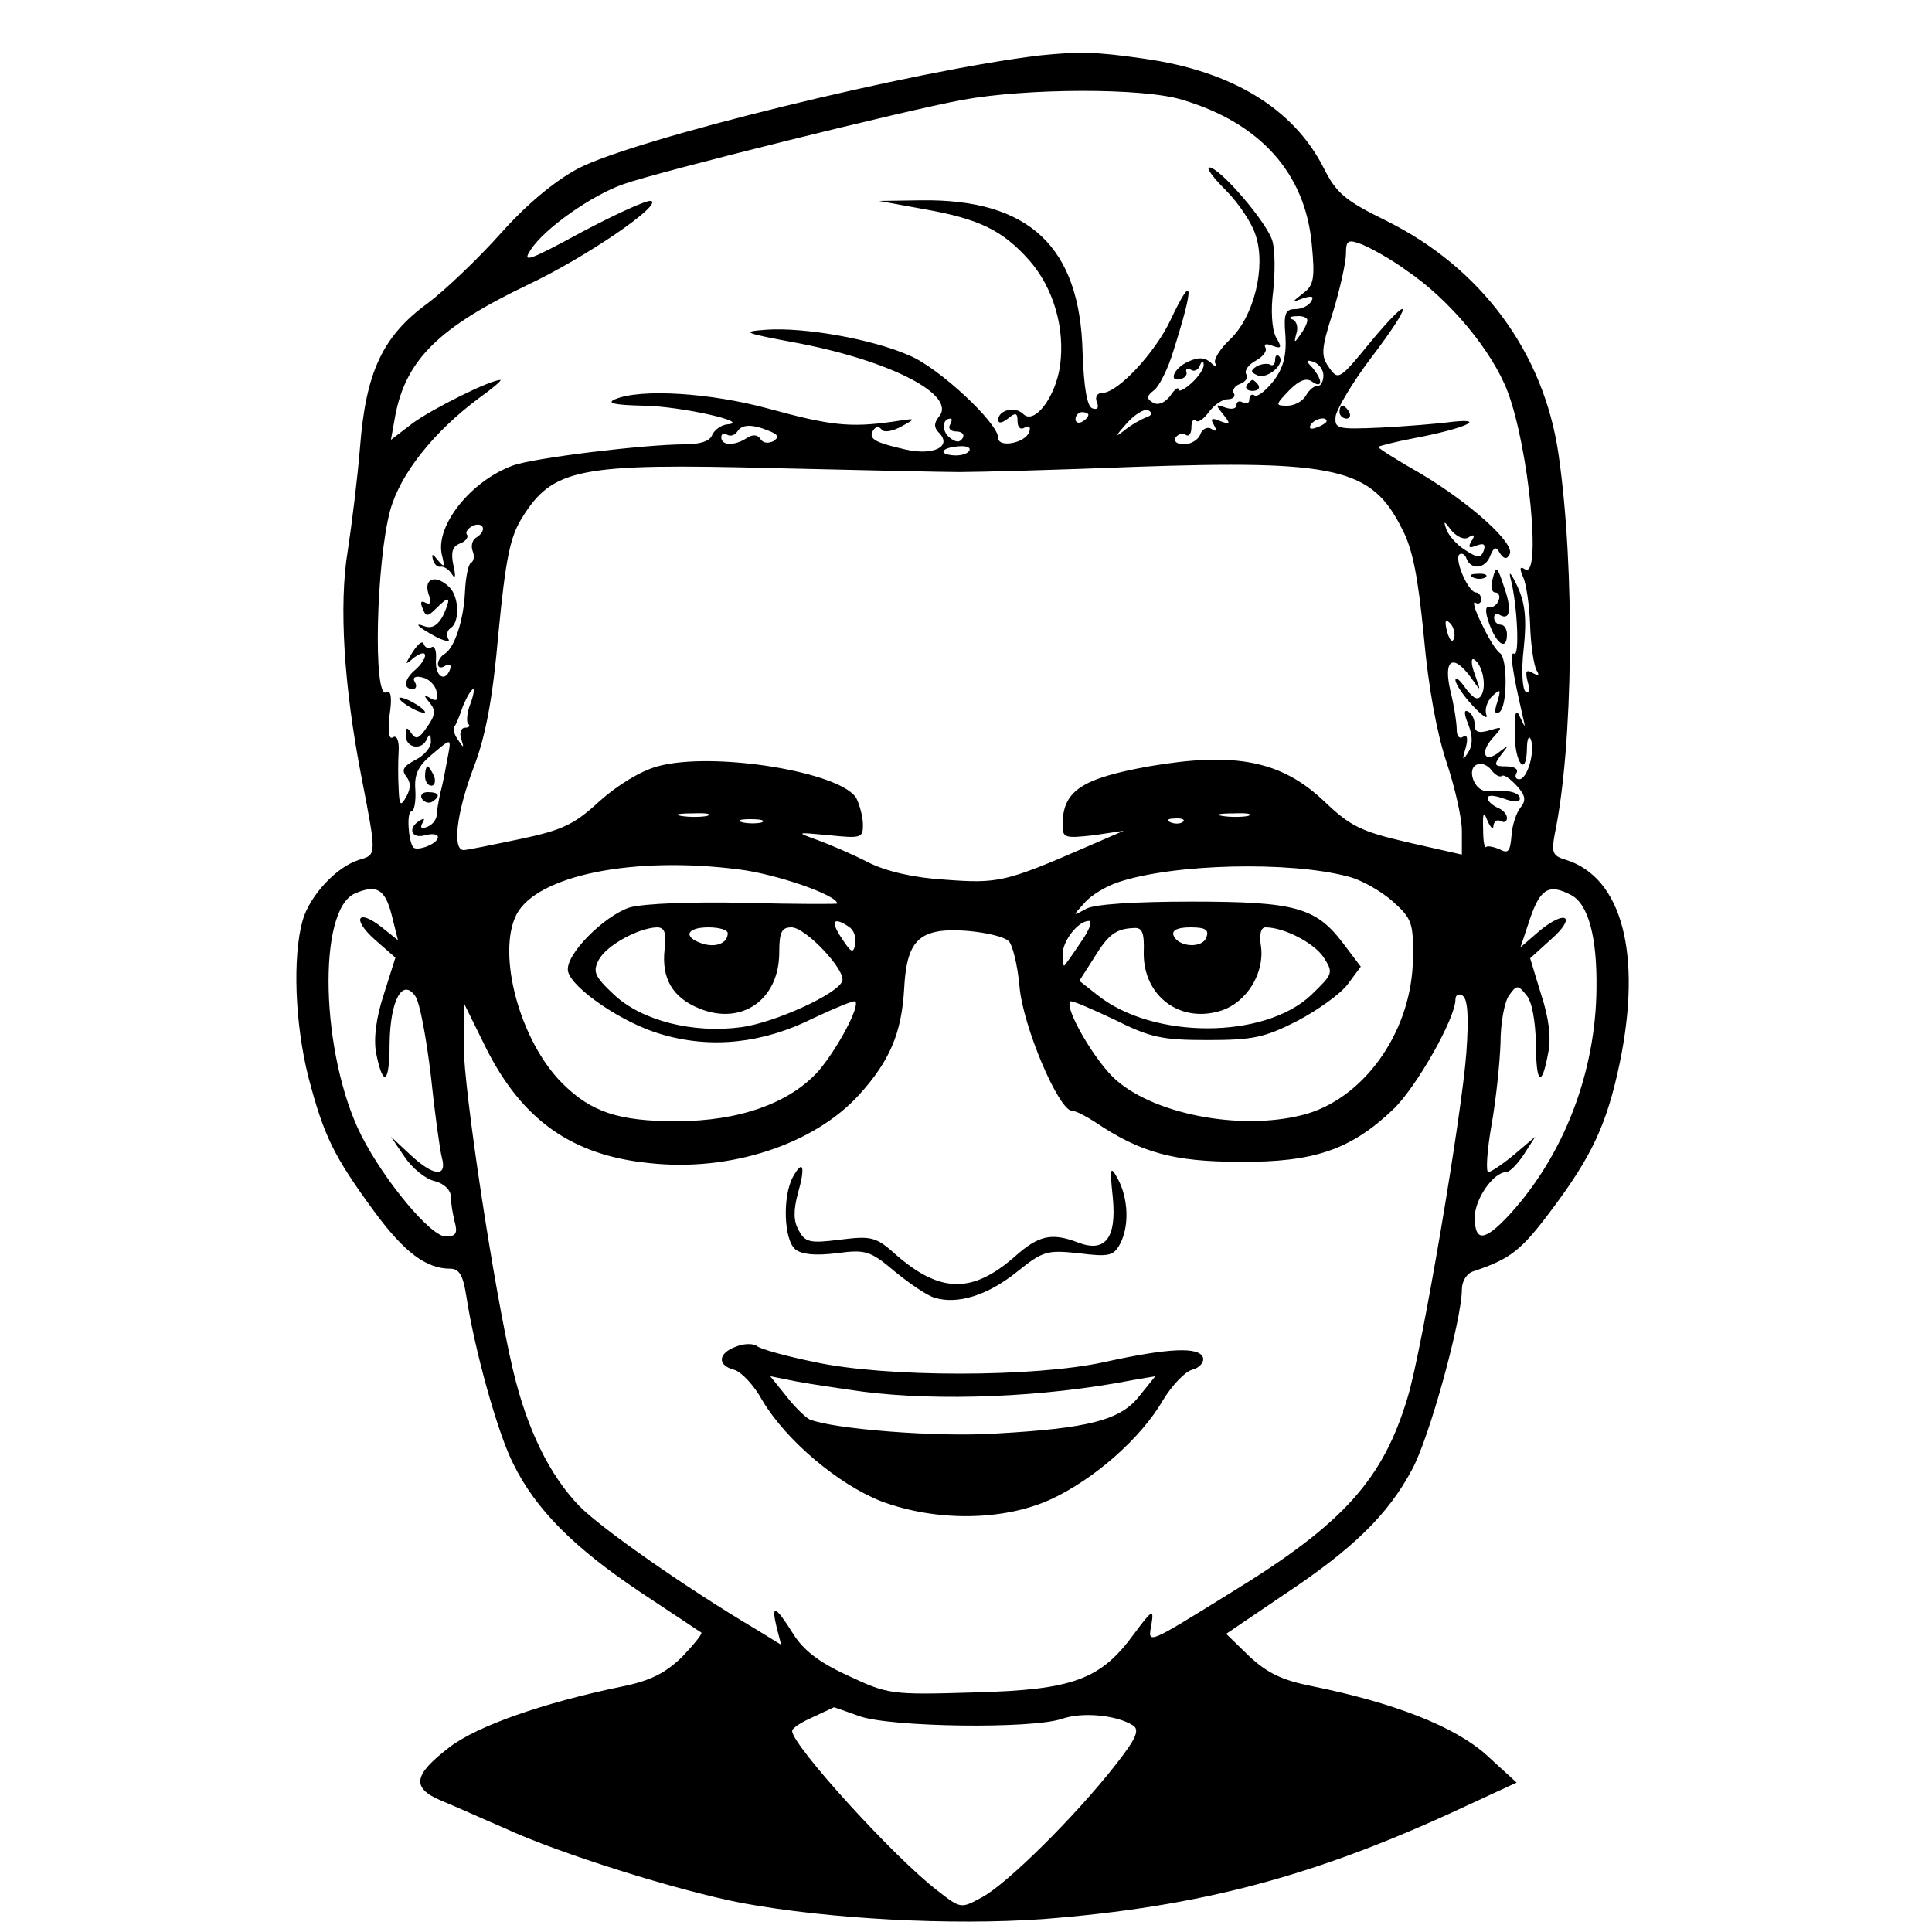<?xml version="1.0" standalone="no"?>
<!DOCTYPE svg PUBLIC "-//W3C//DTD SVG 20010904//EN"
 "http://www.w3.org/TR/2001/REC-SVG-20010904/DTD/svg10.dtd">
<svg version="1.0" xmlns="http://www.w3.org/2000/svg"
 width="300pt" height="300pt" viewBox="0 0 300 300"
 preserveAspectRatio="xMidYMid meet">
<g transform="translate(0,300) scale(0.1,-0.1)"
fill="#000000" stroke="none">
<path d="M1615 2914 c-194 -23 -631 -130 -718 -176 -37 -20 -80 -56 -120 -101
-34 -38 -85 -87 -113 -108 -70 -51 -96 -107 -105 -224 -4 -49 -13 -121 -19
-160 -14 -84 -6 -211 21 -350 24 -124 24 -122 -3 -130 -36 -11 -77 -56 -88
-94 -16 -57 -12 -161 9 -244 24 -91 39 -122 102 -208 47 -64 81 -89 118 -89
14 0 20 -10 25 -42 13 -85 49 -214 73 -261 35 -71 94 -130 197 -199 50 -33 93
-62 95 -63 2 -2 -12 -19 -30 -38 -26 -25 -49 -37 -94 -46 -121 -25 -224 -61
-267 -94 -56 -43 -60 -63 -13 -83 20 -8 64 -28 99 -43 84 -39 269 -97 368
-116 135 -25 325 -35 467 -25 244 19 423 66 656 175 l80 37 -47 43 c-49 44
-143 81 -272 107 -45 9 -68 20 -96 46 l-36 35 90 61 c107 71 161 124 198 193
27 48 78 234 78 281 0 13 8 25 18 28 57 19 74 32 121 95 63 84 86 133 106 228
35 169 4 289 -84 316 -20 6 -22 11 -17 39 29 138 32 412 6 591 -23 158 -120
289 -267 362 -65 32 -78 43 -98 83 -47 92 -143 150 -279 169 -76 11 -101 11
-161 5z m221 -69 c121 -36 191 -114 201 -225 5 -52 3 -63 -13 -75 -19 -15 -19
-15 0 -8 13 4 17 3 12 -5 -4 -7 -15 -12 -25 -12 -15 0 -18 -7 -15 -41 2 -30
-3 -50 -18 -70 -12 -15 -25 -26 -30 -23 -4 3 -8 0 -8 -6 0 -6 -4 -8 -10 -5 -5
3 -10 2 -10 -4 0 -6 -8 -7 -17 -4 -16 6 -16 5 -4 -10 12 -15 12 -17 -4 -11
-14 6 -16 4 -10 -6 5 -9 4 -11 -4 -6 -6 4 -14 0 -17 -8 -3 -9 -15 -16 -26 -16
-10 0 -16 5 -13 10 4 6 11 8 16 5 5 -4 9 2 9 11 0 10 3 14 7 11 3 -4 12 2 20
13 8 11 21 20 29 20 8 0 13 4 10 9 -3 5 1 12 10 15 8 3 13 10 9 15 -3 6 4 15
15 21 11 6 18 15 15 20 -3 6 1 7 11 3 14 -5 15 -3 5 14 -6 12 -8 42 -4 71 3
28 3 62 -1 77 -7 28 -82 115 -98 115 -6 0 6 -16 25 -35 20 -20 41 -51 47 -71
16 -49 -3 -126 -40 -161 -16 -15 -26 -32 -23 -37 3 -6 0 -6 -7 1 -9 8 -19 9
-36 1 -23 -11 -30 -33 -9 -26 6 2 9 7 7 11 -1 5 2 6 7 3 5 -4 12 0 14 6 3 8 6
8 6 2 1 -6 -8 -19 -19 -29 -11 -10 -20 -14 -20 -10 0 5 -6 1 -13 -10 -9 -11
-19 -15 -27 -10 -10 6 -10 10 2 19 8 6 22 34 30 61 33 104 31 123 -4 49 -23
-50 -82 -114 -106 -114 -8 0 -12 -6 -9 -14 4 -9 1 -13 -7 -10 -8 3 -13 32 -15
87 -4 164 -83 238 -250 236 l-66 -1 71 -13 c85 -15 121 -33 162 -79 38 -43 56
-106 48 -164 -7 -49 -40 -92 -57 -75 -13 13 -39 6 -39 -9 0 -6 6 -5 15 2 12
10 15 9 15 -4 0 -10 5 -14 11 -10 7 4 10 1 7 -7 -6 -17 -48 -25 -48 -9 0 23
-92 109 -138 128 -59 26 -164 44 -222 40 -41 -3 -36 -5 50 -21 145 -28 246
-81 218 -114 -8 -10 -8 -17 0 -25 21 -21 -8 -36 -52 -26 -49 11 -58 17 -50 30
4 6 9 6 13 1 3 -5 17 -3 31 5 24 13 23 13 -15 7 -65 -9 -95 -6 -190 20 -91 25
-200 32 -240 15 -14 -6 -1 -9 45 -10 58 -1 169 -26 129 -29 -9 -1 -19 -8 -23
-16 -3 -10 -19 -15 -43 -15 -61 0 -235 -21 -267 -33 -65 -24 -120 -93 -110
-138 5 -20 4 -21 -6 -9 -8 10 -10 11 -8 2 2 -8 7 -13 12 -12 5 1 13 -4 18 -12
5 -8 6 -3 2 14 -4 20 -2 29 10 34 9 3 14 10 11 14 -3 4 2 10 10 14 17 6 21 -9
4 -19 -6 -4 -8 -13 -5 -21 3 -7 2 -16 -3 -18 -4 -3 -8 -23 -9 -45 -2 -44 -16
-86 -31 -96 -6 -3 -11 -11 -11 -16 0 -6 5 -7 11 -3 7 4 10 2 8 -5 -8 -22 -24
-11 -22 15 1 13 -2 22 -7 19 -4 -3 -10 -1 -12 5 -2 6 -9 0 -17 -12 -13 -21
-13 -22 2 -9 10 7 17 9 17 3 0 -5 -7 -15 -15 -22 -17 -14 -20 -30 -4 -30 5 0
7 5 3 11 -4 7 1 10 12 7 10 -2 20 -12 22 -22 3 -13 0 -16 -10 -10 -10 6 -11 5
-1 -7 10 -12 9 -20 -4 -38 -12 -18 -17 -20 -24 -10 -7 11 -9 10 -9 -3 0 -20
26 -24 33 -5 4 8 6 7 6 -4 1 -9 -10 -22 -24 -29 -19 -10 -22 -16 -14 -26 7 -9
7 -18 0 -31 -9 -16 -11 -14 -12 12 -1 17 -1 43 0 58 1 17 -3 26 -9 22 -6 -4
-8 9 -5 35 4 27 2 39 -5 35 -21 -13 -16 203 6 283 16 57 68 122 138 174 21 15
36 28 33 28 -16 0 -106 -45 -136 -67 l-34 -26 7 39 c17 86 68 136 206 202 89
42 209 124 191 130 -6 2 -54 -20 -107 -48 -83 -45 -94 -49 -80 -28 21 33 95
85 144 102 53 19 439 115 527 131 98 18 280 19 341 0z m348 -265 c67 -45 133
-125 157 -188 33 -87 53 -292 27 -276 -8 5 -9 2 -3 -12 5 -10 10 -45 11 -76 1
-31 6 -62 10 -69 5 -8 3 -9 -6 -4 -10 6 -12 3 -8 -13 4 -13 2 -20 -3 -16 -5 3
-7 33 -3 67 5 47 2 71 -10 97 -10 21 -14 25 -10 10 10 -39 14 -121 5 -115 -7
4 -3 -26 13 -95 5 -21 5 -22 -3 -5 -7 16 -9 11 -9 -23 0 -47 18 -70 19 -25 0
15 3 22 6 15 7 -18 -5 -62 -18 -62 -6 0 -7 5 -4 10 3 6 -4 10 -16 10 -19 0
-20 2 -8 18 12 15 12 16 -2 5 -23 -19 -32 -3 -12 20 17 19 17 19 -4 13 -17 -5
-23 -3 -23 8 0 8 -4 18 -10 21 -7 4 -7 -3 0 -20 7 -18 7 -32 0 -43 -9 -14 -10
-13 -4 7 4 15 2 21 -4 17 -6 -4 -10 1 -10 11 0 10 -4 37 -10 61 -11 48 4 58
32 20 16 -23 16 -23 6 5 -6 16 -6 26 -1 23 13 -8 20 -42 11 -56 -5 -8 -12 -5
-24 11 -9 13 -16 19 -16 13 0 -6 12 -24 27 -40 15 -16 24 -22 21 -14 -3 8 1
21 9 29 13 12 14 11 8 -9 -5 -15 -4 -20 3 -16 13 8 13 84 1 92 -5 3 -18 23
-28 45 -11 21 -15 37 -10 33 5 -3 9 0 9 5 0 6 -4 11 -8 11 -12 0 -34 51 -26
59 4 3 9 0 11 -6 7 -19 30 -16 37 4 6 14 9 15 15 4 6 -9 11 -10 15 -2 10 16
-60 79 -137 125 -37 21 -67 40 -67 42 0 1 26 8 58 14 74 14 113 31 57 25 -22
-3 -72 -7 -111 -9 -68 -3 -72 -2 -70 18 2 11 26 52 54 89 67 88 67 106 1 27
-49 -60 -51 -61 -65 -41 -13 18 -13 28 6 87 11 36 20 77 20 90 0 21 3 23 26
14 14 -6 45 -23 68 -40z m-154 -77 c0 -5 -5 -15 -11 -23 -9 -13 -10 -13 -6 2
3 9 1 19 -6 22 -7 2 -4 5 6 5 9 1 17 -2 17 -6z m25 -86 c0 -9 -4 -17 -9 -16
-5 0 -13 -6 -18 -15 -5 -9 -18 -16 -29 -16 -19 0 -19 1 3 24 16 16 27 20 36
13 7 -5 12 -5 12 0 0 5 -6 15 -12 22 -11 11 -10 13 2 9 8 -3 15 -12 15 -21z
m-275 -65 c-8 -3 -24 -12 -35 -21 -14 -11 -13 -8 4 11 13 15 29 24 34 21 7 -4
6 -8 -3 -11z m-90 4 c0 -3 -4 -8 -10 -11 -5 -3 -10 -1 -10 4 0 6 5 11 10 11 6
0 10 -2 10 -4z m-215 -16 c-3 -5 1 -10 10 -10 9 0 13 -5 10 -10 -5 -8 -11 -7
-21 1 -12 10 -11 29 2 29 3 0 2 -4 -1 -10z m585 6 c0 -2 -7 -7 -16 -10 -8 -3
-12 -2 -9 4 6 10 25 14 25 6z m-866 -15 c15 -6 16 -10 7 -16 -8 -4 -16 -3 -20
3 -4 7 -12 8 -21 2 -20 -13 -40 -12 -40 1 0 5 4 8 9 4 5 -3 12 -1 16 5 7 11
22 12 49 1z m311 -31 c-3 -5 -14 -8 -25 -7 -24 2 -18 12 9 14 12 1 19 -2 16
-7z m-15 -33 c25 0 146 3 270 8 316 11 370 -2 417 -96 17 -32 25 -76 34 -168
7 -78 20 -149 35 -194 13 -39 24 -87 24 -107 l0 -37 -84 19 c-73 17 -89 25
-129 63 -67 64 -139 78 -273 55 -105 -19 -134 -38 -134 -91 0 -20 3 -21 48
-16 l47 7 -60 -26 c-124 -54 -136 -56 -217 -50 -50 3 -92 13 -120 27 -23 12
-58 27 -77 34 -36 13 -36 13 17 8 49 -5 52 -4 52 16 0 12 -5 31 -10 41 -22 41
-223 74 -309 50 -26 -7 -62 -29 -90 -54 -39 -36 -57 -45 -124 -59 -43 -9 -82
-17 -87 -17 -18 0 -11 58 15 127 19 49 30 107 39 210 11 114 18 149 36 178 48
78 88 86 395 78 132 -3 260 -6 285 -6z m791 -101 c8 5 10 3 4 -6 -6 -10 -4
-12 8 -7 11 4 14 2 11 -8 -5 -12 -9 -12 -29 1 -13 8 -26 23 -29 32 -5 14 -4
14 8 -2 9 -10 20 -15 27 -10z m-23 -157 c-3 -8 -7 -3 -11 10 -4 17 -3 21 5 13
5 -5 8 -16 6 -23z m-1528 -103 c-5 -13 -6 -27 -3 -30 4 -3 1 -6 -5 -6 -6 0 -9
-8 -6 -17 5 -15 4 -15 -4 -3 -6 8 -9 17 -7 21 3 3 9 18 14 33 6 14 13 26 16
26 2 0 0 -11 -5 -24z m-35 -83 c-3 -16 -7 -39 -11 -53 -3 -14 -6 -30 -6 -37
-1 -7 -8 -15 -15 -17 -9 -4 -11 -1 -7 6 4 7 3 8 -4 4 -20 -12 -13 -29 8 -23
11 3 20 2 20 -3 0 -10 -31 -22 -38 -16 -8 9 -11 56 -3 56 4 0 7 15 6 33 -2 24
4 37 24 54 33 28 32 28 26 -4z m1637 -28 c3 3 13 -4 23 -15 14 -15 15 -23 6
-34 -6 -7 -13 -27 -14 -44 -2 -24 -5 -28 -18 -21 -9 4 -19 6 -21 4 -3 -3 -5 9
-5 27 -1 27 1 29 7 13 5 -11 9 -14 9 -7 1 7 6 10 11 7 6 -3 10 -1 10 5 0 6 -7
13 -15 16 -8 4 -15 10 -15 15 0 5 11 4 25 -1 16 -6 25 -6 25 0 0 10 -20 14
-51 12 -19 -2 -33 35 -15 41 6 3 16 -1 22 -9 6 -8 13 -11 16 -9z m-1234 -62
c-10 -2 -28 -2 -40 0 -13 2 -5 4 17 4 22 1 32 -1 23 -4z m840 0 c-10 -2 -28
-2 -40 0 -13 2 -5 4 17 4 22 1 32 -1 23 -4z m-755 -10 c-7 -2 -21 -2 -30 0
-10 3 -4 5 12 5 17 0 24 -2 18 -5z m654 1 c-3 -3 -12 -4 -19 -1 -8 3 -5 6 6 6
11 1 17 -2 13 -5z m-690 -74 c58 -7 153 -40 153 -53 0 -1 -64 -1 -142 1 -83 2
-158 -1 -180 -7 -40 -13 -101 -74 -96 -99 5 -26 85 -81 145 -98 78 -23 158
-14 236 25 34 16 63 28 65 26 8 -7 -28 -74 -57 -108 -45 -50 -123 -78 -221
-78 -89 0 -132 14 -177 59 -66 66 -102 201 -71 262 32 61 182 91 345 70z m946
-11 c21 -5 52 -23 70 -39 29 -26 32 -33 31 -88 -1 -110 -72 -213 -163 -241
-95 -28 -234 -4 -298 52 -32 28 -81 112 -71 122 2 2 32 -11 68 -28 56 -28 74
-32 145 -32 71 0 89 4 140 30 32 17 67 42 78 57 l20 27 -28 37 c-42 55 -74 64
-235 64 -87 0 -150 -4 -163 -11 -22 -12 -22 -12 -3 9 10 12 34 26 52 32 86 29
267 33 357 9z m-1485 -59 l10 -40 -25 20 c-38 30 -47 13 -11 -19 l32 -28 -18
-57 c-12 -36 -16 -69 -12 -91 11 -55 21 -48 21 15 1 67 20 102 40 73 7 -10 17
-65 24 -123 6 -58 14 -115 17 -127 9 -32 -13 -30 -50 5 l-29 27 21 -31 c12
-18 33 -35 47 -38 15 -4 25 -14 25 -24 0 -9 3 -27 6 -39 5 -18 2 -23 -14 -23
-23 0 -95 86 -131 157 -63 125 -69 352 -9 376 33 14 46 6 56 -33z m1832 30
c26 -14 40 -64 39 -144 -1 -130 -50 -259 -135 -352 -39 -42 -54 -43 -54 -4 0
28 29 70 49 70 5 0 17 12 27 27 l18 28 -33 -28 c-18 -15 -36 -27 -40 -27 -4 0
-2 33 5 73 7 39 13 97 14 128 0 30 6 63 13 73 12 17 14 17 27 1 9 -10 14 -40
15 -75 0 -64 9 -70 19 -15 5 23 1 55 -11 91 l-17 56 32 29 c40 35 25 48 -17
14 l-30 -26 15 45 c16 47 30 54 64 36z m-1122 -49 c8 -5 12 -17 10 -27 -3 -15
-6 -14 -21 9 -18 27 -13 34 11 18z m361 -23 c-12 -18 -24 -35 -26 -37 -2 -2
-3 5 -3 17 0 21 24 52 41 52 6 0 0 -15 -12 -32z m-647 -12 c-5 -45 12 -75 54
-92 66 -27 124 14 124 87 0 32 4 39 19 39 22 0 84 -66 79 -83 -6 -20 -105 -65
-157 -72 -75 -10 -154 10 -197 50 -31 29 -34 36 -24 55 12 22 61 49 90 50 12
0 15 -8 12 -34z m98 25 c0 -16 -19 -23 -40 -16 -30 10 -24 25 10 25 17 0 30
-4 30 -9z m436 -12 c6 -5 14 -37 17 -70 5 -62 61 -194 82 -194 6 0 21 -8 35
-17 71 -48 123 -62 225 -62 116 -1 173 19 239 82 36 35 96 141 96 170 0 7 5
10 11 6 8 -5 10 -32 6 -88 -7 -97 -69 -463 -91 -535 -38 -128 -100 -197 -273
-303 -134 -83 -131 -82 -125 -50 4 24 1 23 -27 -15 -52 -71 -94 -87 -248 -91
-130 -4 -134 -3 -196 26 -46 21 -70 40 -86 66 -27 43 -34 46 -25 9 l7 -27 -39
24 c-108 64 -241 157 -275 192 -46 48 -81 119 -103 213 -29 124 -76 433 -76
502 l0 66 35 -71 c56 -111 133 -166 253 -178 126 -14 256 29 326 106 48 53 66
96 70 165 3 59 16 81 49 88 30 7 98 -2 113 -14z m210 -18 c-1 -68 57 -111 121
-90 39 13 67 58 61 100 -3 18 0 29 7 29 29 0 75 -24 90 -46 16 -25 15 -26 -19
-59 -73 -69 -246 -69 -332 0 l-28 22 23 36 c22 36 34 45 62 46 13 1 16 -8 15
-38z m97 23 c-6 -17 -44 -15 -51 4 -2 8 7 12 27 12 23 0 29 -4 24 -16z m-538
-1209 c49 -17 267 -20 314 -4 32 11 84 6 110 -10 11 -7 6 -20 -28 -63 -62 -79
-167 -183 -206 -204 -33 -18 -33 -18 -69 10 -67 51 -225 225 -226 248 0 5 15
14 33 22 17 8 32 15 32 15 0 0 18 -6 40 -14z"/>
<path d="M1980 2441 c0 -7 -4 -10 -8 -7 -4 2 -14 1 -21 -3 -10 -7 -9 -9 2 -14
16 -6 44 19 33 30 -3 3 -6 1 -6 -6z"/>
<path d="M1936 2402 c-3 -5 1 -9 9 -9 8 0 12 4 9 9 -3 4 -7 8 -9 8 -2 0 -6 -4
-9 -8z"/>
<path d="M665 2079 c5 -14 4 -19 -4 -15 -7 4 -9 1 -5 -8 5 -14 8 -14 21 -1 21
21 24 19 12 -9 -8 -16 -17 -22 -28 -19 -21 8 -12 -1 18 -17 13 -6 21 -7 17 -2
-3 6 -2 13 4 17 14 9 13 48 -2 63 -20 20 -40 15 -33 -9z"/>
<path d="M620 1916 c0 -3 9 -10 20 -16 11 -6 20 -8 20 -6 0 3 -9 10 -20 16
-11 6 -20 8 -20 6z"/>
<path d="M2080 2360 c0 -5 5 -10 11 -10 5 0 7 5 4 10 -3 6 -8 10 -11 10 -2 0
-4 -4 -4 -10z"/>
<path d="M2318 2102 c-4 -12 -2 -22 4 -22 5 0 8 -6 5 -12 -2 -7 -9 -12 -15
-11 -6 2 -6 -8 1 -27 12 -32 27 -40 27 -15 0 8 -4 15 -10 15 -5 0 -10 5 -10
11 0 5 4 8 9 4 16 -9 19 9 6 45 -10 31 -12 32 -17 12z"/>
<path d="M2288 2103 c7 -3 16 -2 19 1 4 3 -2 6 -13 5 -11 0 -14 -3 -6 -6z"/>
<path d="M660 1795 c0 -8 4 -15 10 -15 5 0 7 7 4 15 -4 8 -8 15 -10 15 -2 0
-4 -7 -4 -15z"/>
<path d="M655 1760 c4 -6 11 -8 16 -5 14 9 11 15 -7 15 -8 0 -12 -5 -9 -10z"/>
<path d="M1231 1172 c-16 -30 -14 -97 4 -112 10 -8 31 -10 64 -6 45 6 52 4 90
-28 23 -19 51 -38 62 -41 35 -11 82 3 128 40 41 33 47 34 96 29 47 -6 54 -4
64 14 15 28 13 71 -3 101 -12 22 -13 19 -8 -29 6 -63 -12 -86 -55 -69 -40 15
-60 11 -97 -22 -66 -58 -116 -57 -184 2 -32 29 -39 30 -88 24 -47 -6 -54 -4
-64 15 -8 14 -8 31 -1 57 12 42 8 54 -8 25z"/>
<path d="M1143 909 c-28 -10 -30 -29 -3 -36 11 -3 31 -24 44 -48 37 -62 118
-130 184 -156 85 -32 190 -31 264 3 67 31 140 95 174 154 14 23 34 44 45 47
12 3 19 12 17 19 -6 17 -53 15 -153 -7 -109 -24 -340 -24 -450 0 -44 9 -84 20
-90 25 -5 4 -20 4 -32 -1z m197 -70 c118 -15 280 -9 419 18 l35 6 -25 -31
c-29 -37 -78 -50 -223 -58 -90 -6 -253 7 -289 22 -6 3 -23 19 -36 36 l-25 31
40 -8 c21 -4 68 -11 104 -16z"/>
</g>
</svg>
